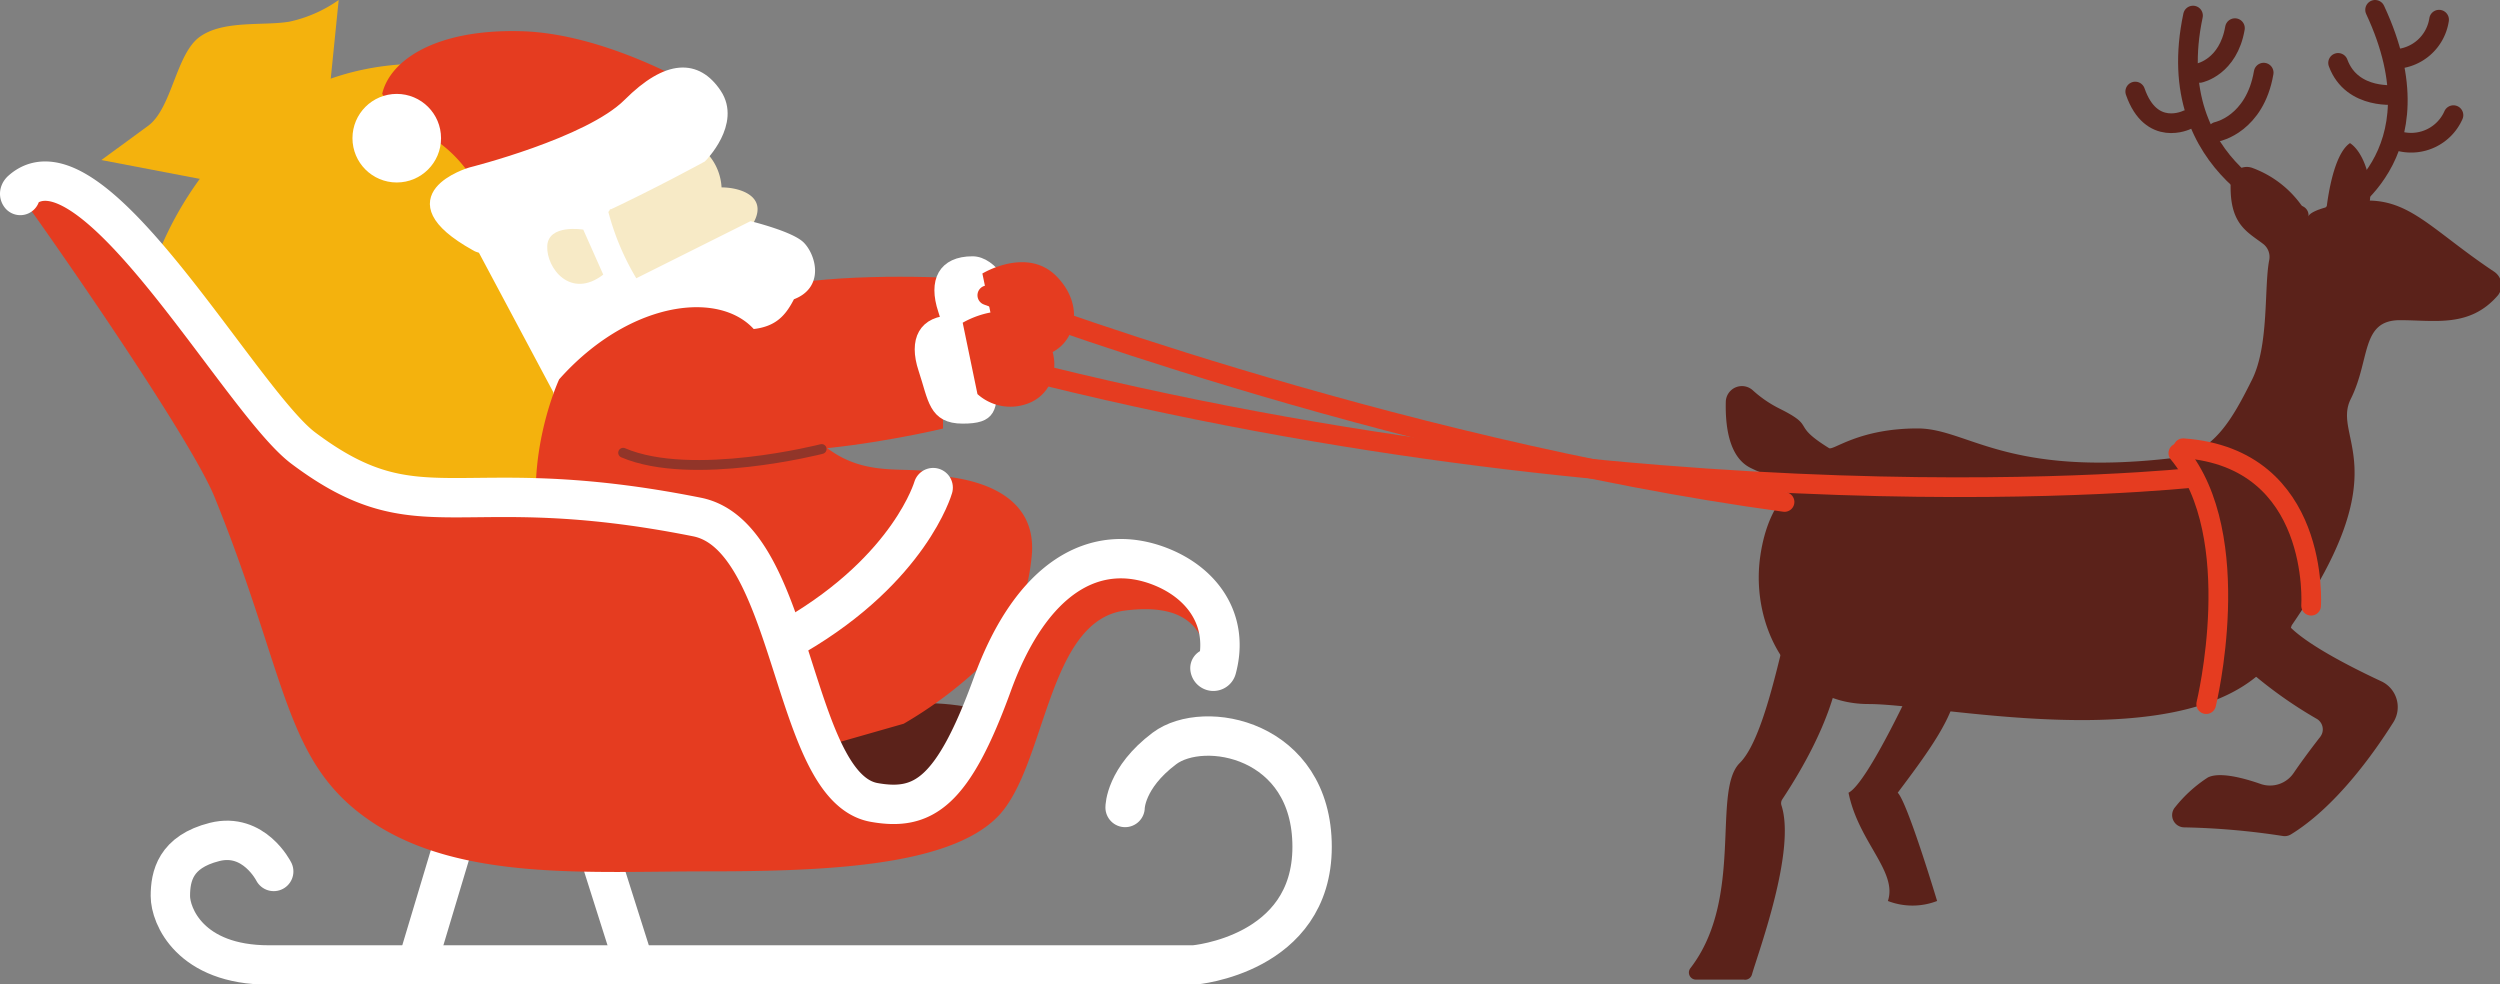 
<svg xmlns="http://www.w3.org/2000/svg" viewBox="0 0 254 100"><rect x="0" y="0" width="254" height="100" fill="#808080" stroke="none"/><defs><style>.cls-1{fill:#f4b20d;}.cls-2,.cls-7,.cls-8,.cls-9{fill:none;stroke-linecap:round;stroke-linejoin:round;}.cls-2,.cls-3{stroke:#fff;}.cls-2{stroke-width:4px;}.cls-3{fill:#fff;stroke-miterlimit:10;}.cls-4{fill:#f7eac6;}.cls-5{fill:#e53c20;}.cls-6{fill:#5b221a;}.cls-7{stroke:#913529;}.cls-8{stroke:#5b221a;}.cls-8,.cls-9{stroke-width:2px;}.cls-9{stroke:#e53c20;}</style></defs><title>santa</title><g id="santa"><path class="cls-1" d="M15.81,26.54s6-18.73,25-20c15-1,28.87,5.8,32,24s-5,25-21,30c-9.09,2.84-19.1-.88-28.5-11.5A29.44,29.44,0,0,1,15.81,26.54Z"/><line class="cls-2" x1="45.81" y1="86.54" x2="42.81" y2="96.54"/><line class="cls-2" x1="60.81" y1="86.54" x2="63.98" y2="96.54"/><path class="cls-3" d="M65.31,40s3,5-3,4-5.58-4.25-5.58-4.25l-8-15L61.06,21,72.31,35Z"/><path class="cls-2" d="M27.81,88.54s-2-4-6-3-4.5,3.5-4.5,5.5,2,7,10,7h94s12-1,12-12-11-13-15-10-4,6-4,6"/><path class="cls-4" d="M71.81,15.54a5.52,5.52,0,0,1,1.5,3.5c2,0,5,1,3,4l1,2s-10.5,6.5-12.5,3.5a26,26,0,0,1-3-7S65.81,15.54,71.81,15.54Z"/><path class="cls-5" d="M101.81,28.54v10s-28.78,7-31-3S101.81,28.54,101.81,28.54Z"/><path class="cls-5" d="M47.83,17.88a13.33,13.33,0,0,0-7-5.34s-.7-.94-2-3c.76-3.36,5.36-6.61,14.13-6.37,7.42.2,15.21,4.27,17.44,5.52L71,9"/><path class="cls-3" d="M76.31,23s4,1,5,2,2,4-1,5c-1,2-2,3-5,3a4.83,4.83,0,0,1-7,0,3.08,3.08,0,0,1-4-4Z"/><path class="cls-1" d="M33.41,9.91l1-9.91a13.7,13.7,0,0,1-5,2.2c-2.61.45-6.75-.19-9.14,1.56s-2.8,7.2-5.19,9l-4.78,3.5,11.12,2.13Z"/><path class="cls-5" d="M95.81,33.54v10s-28.78,7-31-3S95.81,33.54,95.81,33.54Z"/><path class="cls-3" d="M96.81,32.54c2,0,4,3,4,6s0,4-3,4-3-2-4-5S93.81,32.54,96.81,32.54Z"/><path class="cls-3" d="M98.81,26.54c2,0,4,3,4,6s0,4-3,4-3-2-4-5S95.81,26.54,98.81,26.54Z"/><path class="cls-5" d="M97.81,32.79s4.5-2.75,7.5.25,2,7-1,8a5,5,0,0,1-5-1Z"/><path class="cls-5" d="M99.81,27.79s4.5-2.75,7.5.25,2,7-1,8a5,5,0,0,1-5-1Z"/><path class="cls-3" d="M71.31,16s-20,11-23,9c-9-5-.5-7.5-.5-7.5s12-3,16-7,7-4,9-1S71.31,16,71.31,16Z"/><circle class="cls-3" cx="40.31" cy="14.04" r="4"/><path class="cls-5" d="M56.81,38.54s-7,15,3,26A28,28,0,0,0,82.31,74s19.5-7.5,15.5-22.5c-2-9-13,4-20-16C75.6,29.2,64.81,29.54,56.81,38.54Z"/><path class="cls-4" d="M59.26,23.33S55.7,22.73,55.6,25,58,30.44,61.29,27.9"/><path class="cls-6" d="M84.81,66.4l9.77-.86v5.9s8.64.14,8.64,3.6-1.73,5.18-7.77,6-10.64.86-10.64-3.46Z"/><path class="cls-5" d="M90.58,48.62a4.13,4.13,0,0,1,.57-.17c1.83-.4,14.56-.88,13.67,8.08-.69,6.87-3.73,9.38-5.57,11.53a42.81,42.81,0,0,1-7.43,5.47l-7,2c-2.16,0-3-6.63-3.22-8.78-.41-3.92-1.55-9.57-4.78-10.22C72.14,55.6,88.42,49.43,90.58,48.62Z"/><path class="cls-2" d="M94.81,49.54s-2.33,8.17-14,15"/><path class="cls-5" d="M2.19,19.34c-.16.14-.26.35-.13.52,2.16,2.9,17.21,24.39,19.75,30.67,7.5,18.5,7,27,16,33s22,5,34,5,24.5-.5,29.5-5.5,5-20,13-21c6.41-.8,8.11,2,8.61,5.84a.35.35,0,0,0,.69.05c1.3-4.82-1.37-8.69-5.8-10.4-6.5-2.5-13,1-17,12s-7,12.89-12,12c-8.5-1.5-4-26-22-29-24.66-4.11-24,2-36-7C24.44,40.75,9.31,13,2.19,19.34Z"/><path class="cls-2" d="M122.93,67.88a.35.35,0,0,0,.69.05c1.3-4.82-1.37-8.69-5.8-10.4-6.5-2.5-13,1-17,12s-7,12.89-12,12c-8.5-1.5-8-27-18-29-24.51-4.9-28,2-40-7C24.44,40.75,9.31,13,2.19,19.34c-.16.14-.26.35-.13.52"/><path class="cls-7" d="M83.48,45.62S70.31,49,63.31,46"/><path class="cls-6" d="M234.81,22.54a10.63,10.63,0,0,0-6-5.49,1.64,1.64,0,0,0-2.17,1.47c-.16,4.22,1.63,5,3.27,6.24a1.67,1.67,0,0,1,.64,1.68c-.53,2.71,0,8.57-1.72,12.09-2,4-3.91,7.52-8,8-17,2-20.9-3-26-3-6,0-8.56,2.27-9,2-4-2.48-1.2-2.1-5-4a11.92,11.92,0,0,1-2.74-1.87,1.64,1.64,0,0,0-2.75,1.19c-.06,2.61.38,5.62,2.5,6.68,4,2,6,1,6,1s-4,1-5,8,3,15,11,15,38,7,43-8c11-16,4-19,6-23s1-8,5-8c3.54,0,7.07.78,9.92-2.49a1.65,1.65,0,0,0-.36-2.44c-6.83-4.55-8.94-8-14.56-7.07C232.81,21.54,234.81,22.54,234.81,22.54Z"/><path class="cls-6" d="M236.31,21.77s.49-5.92,2.45-7.23c2,1.32,2.94,6.58,1,7.89A2.52,2.52,0,0,1,236.31,21.77Z"/><path class="cls-6" d="M229,68.57A44.21,44.21,0,0,0,235.32,73a1.24,1.24,0,0,1,.41,1.87c-1.22,1.57-2.09,2.78-2.69,3.66a2.9,2.9,0,0,1-3.36,1.12c-1.77-.62-4.18-1.25-5.36-.66A13.83,13.83,0,0,0,221,82a1.24,1.24,0,0,0,.89,2.06,74.24,74.24,0,0,1,10,.87,1.22,1.22,0,0,0,.86-.15c4.49-2.75,8.32-8.08,10.41-11.39a2.89,2.89,0,0,0-1.22-4.17c-3.62-1.69-9.41-4.66-10.09-6.7-.81-2.42-2.59,2.65-3.25,4.7A1.23,1.23,0,0,0,229,68.57Z"/><path class="cls-6" d="M183,62.94a.72.72,0,0,0-1.25.26c-.95,3.33-2.56,11.93-5,14.33-2.84,2.84.48,13.73-5,20.83a.72.72,0,0,0,.56,1.17h4.87A.72.72,0,0,0,178,99c.7-2.41,4.47-12.58,3-17.16a.72.72,0,0,1,.08-.63c5-7.56,5.69-12.24,5.79-13.41a.7.7,0,0,0-.16-.51Z"/><path class="cls-6" d="M194.81,68.54s-5,11-7,12c1,5,5,8,4,11a6.93,6.93,0,0,0,5,0s-3-10-4-11c3-4,6-8,6-11S194.81,68.54,194.81,68.54Z"/><path class="cls-8" d="M233.55,21.87s-14.09-4.49-10.74-20.29"/><path class="cls-8" d="M223.48,7.41s2.91-.59,3.59-4.55"/><path class="cls-8" d="M225.27,13.38s3.83-.77,4.72-6"/><path class="cls-8" d="M222.19,12.18s-3.63,1.8-5.25-2.88"/><path class="cls-9" d="M224.15,71.54s4.17-17.06-2.83-25.5"/><path class="cls-9" d="M234.81,61.54s1-15-13-16"/><path class="cls-9" d="M222.81,48.54s-55,6-123-12"/><path class="cls-9" d="M100.31,30s40.5,15.5,81,21"/><path class="cls-8" d="M237.15,21.62S248.31,16,241.31,1"/><path class="cls-8" d="M243.31,6a4.7,4.7,0,0,0,4.5-4"/><path class="cls-8" d="M243.87,14.37a4.7,4.7,0,0,0,5.4-2.67"/><path class="cls-8" d="M243.55,9.62s-4.58.62-6-3.23"/></g></svg>
